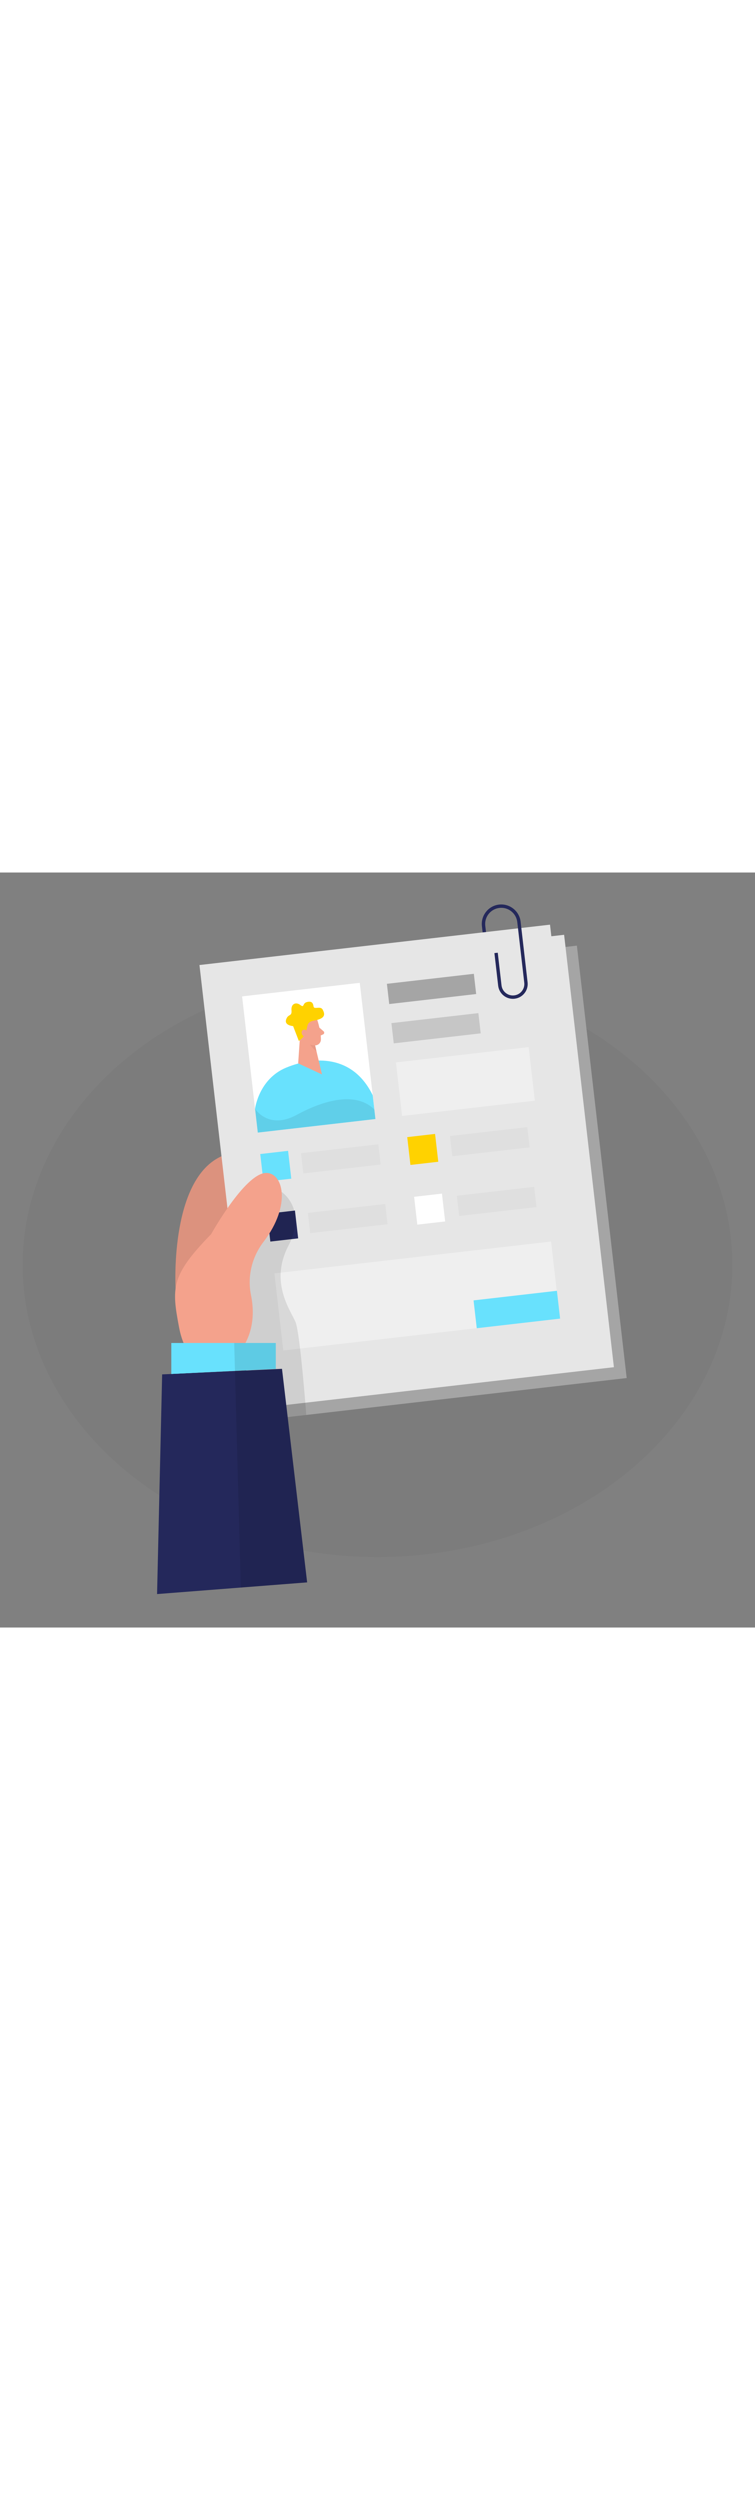 <svg id="_0256_personal_data" xmlns="http://www.w3.org/2000/svg" viewBox="0 0 500 500" data-imageid="personal-data-30" imageName="Personal Data" class="illustrations_image" style="width: 151px;"><rect x="0" y="0" width="500" height="500" fill="#808080" stroke="none"/><defs><style>.cls-1_personal-data-30{fill:#fff;}.cls-2_personal-data-30{opacity:.11;}.cls-2_personal-data-30,.cls-3_personal-data-30,.cls-4_personal-data-30,.cls-5_personal-data-30,.cls-6_personal-data-30,.cls-7_personal-data-30,.cls-8_personal-data-30{fill:none;}.cls-9_personal-data-30{fill:#f4a28c;}.cls-10_personal-data-30{fill:#a5a5a5;}.cls-11_personal-data-30{fill:#ce8172;}.cls-12_personal-data-30{fill:#e6e6e6;}.cls-3_personal-data-30{opacity:.03;}.cls-4_personal-data-30{opacity:.08;}.cls-5_personal-data-30{opacity:.5;}.cls-6_personal-data-30{opacity:.36;}.cls-7_personal-data-30{opacity:.31;}.cls-13_personal-data-30{fill:#24285b;}.cls-14_personal-data-30{fill:#000001;}.cls-15_personal-data-30{fill:#ffd200;}.cls-8_personal-data-30{opacity:.1;}.cls-16_personal-data-30{fill:#68e1fd;}</style></defs><g id="bg_personal-data-30" class="cls-3_personal-data-30"><ellipse class="cls-14_personal-data-30" cx="250" cy="259.85" rx="235.01" ry="193.48"/></g><g id="cv_personal-data-30"><path class="cls-9_personal-data-30" d="m116.29,275.56s-4.55-78.49,35.12-89.35c39.67-10.86,92.7,99.95-.32,139.06l-34.8-49.71Z"/><g class="cls-8_personal-data-30"><path class="cls-14_personal-data-30" d="m116.29,275.56s-4.55-78.49,35.12-89.35c39.67-10.86,92.7,99.95-.32,139.06l-34.8-49.71Z"/></g><rect class="cls-10_personal-data-30" x="158.85" y="61.23" width="240.48" height="288.25" transform="translate(-21.67 33.29) rotate(-6.57)"/><rect class="cls-12_personal-data-30" x="157.15" y="53.65" width="233.69" height="288.25" transform="translate(-20.83 32.66) rotate(-6.57)"/><rect class="cls-12_personal-data-30" x="147.82" y="46.94" width="233.69" height="288.25" transform="translate(-20.13 31.55) rotate(-6.57)"/><rect class="cls-1_personal-data-30" x="165.27" y="77.24" width="78.44" height="90.8" transform="translate(-12.69 24.21) rotate(-6.57)"/><path class="cls-16_personal-data-30 targetColor" d="m168.91,156.49s2.4-19.72,20.58-27.26c18.19-7.54,44.08-8.97,57.34,18.29l1.81,15.74-77.92,8.98-1.81-15.74Z" style="fill: rgb(104, 225, 253);"/><polygon class="cls-9_personal-data-30" points="199.19 101.06 197.46 126.39 213.23 133.7 207.12 107.94 199.19 101.06"/><g class="cls-7_personal-data-30"><path class="cls-11_personal-data-30" d="m208.24,111.93s-2.62-.29-4.76-2.29c0,0,.61,4.61,6.1,8.72l-1.34-6.43Z"/></g><path class="cls-9_personal-data-30" d="m210.25,98.01s2.39,7.37,2.27,12.67c-.05,2.15-1.85,3.88-4,3.8-2.67-.1-6.24-1-8-4.79l-3.78-6.08s-2.23-3.89,1.32-7.93,10.96-2.23,12.19,2.33Z"/><path class="cls-9_personal-data-30" d="m211.52,102.73l2.77,2.42c.69.6.51,1.71-.32,2.07l-2.76,1.21.31-5.7Z"/><path class="cls-15_personal-data-30" d="m197.9,111.54l-3.79-9.83s-5.95-.35-4.62-4.36c1.33-4.01,3.95-1.73,3.55-6.12-.4-4.39,3.06-5.67,5.85-3.49,2.8,2.18,1.24-1.13,4.33-1.95,3.09-.82,4.08.5,4.42,2.88s4.59-.67,6.1,2.22,2,5.81-5.78,7.17c-7.77,1.36-1.45,7.18-10.07,13.49Z"/><path class="cls-9_personal-data-30" d="m203.72,106.32s-.73-2.89-2.86-2.17c-2.13.73-1.11,4.91,1.95,4.62l.91-2.46Z"/><g class="cls-4_personal-data-30"><path class="cls-14_personal-data-30" d="m168.91,156.49s8.87,14.15,27.52,4.03c18.65-10.12,39.42-15.47,51.48-3.61l.73,6.35-77.92,8.98-1.81-15.74Z"/></g><rect class="cls-10_personal-data-30" x="256.8" y="70.34" width="57.96" height="13.49" transform="translate(-6.94 33.21) rotate(-6.57)"/><g class="cls-5_personal-data-30"><rect class="cls-10_personal-data-30" x="259.8" y="96.37" width="57.96" height="13.49" transform="translate(-9.9 33.73) rotate(-6.57)"/></g><g class="cls-2_personal-data-30"><rect class="cls-10_personal-data-30" x="199.95" y="182.88" width="51.56" height="13.49" transform="translate(-20.22 27.08) rotate(-6.57)"/></g><g class="cls-2_personal-data-30"><rect class="cls-10_personal-data-30" x="204.5" y="222.41" width="51.56" height="13.49" transform="translate(-24.71 27.86) rotate(-6.57)"/></g><g class="cls-2_personal-data-30"><rect class="cls-10_personal-data-30" x="298.6" y="171.51" width="51.56" height="13.49" transform="translate(-18.27 38.29) rotate(-6.57)"/></g><g class="cls-2_personal-data-30"><rect class="cls-10_personal-data-30" x="303.15" y="211.05" width="51.56" height="13.49" transform="translate(-22.76 39.08) rotate(-6.57)"/></g><g class="cls-6_personal-data-30"><rect class="cls-1_personal-data-30" x="263.97" y="120.57" width="88.48" height="35.7" transform="translate(-13.82 36.18) rotate(-6.57)"/></g><g class="cls-6_personal-data-30"><rect class="cls-1_personal-data-30" x="184.07" y="254.75" width="184.42" height="51.39" transform="translate(-30.28 33.46) rotate(-6.57)"/></g><rect class="cls-16_personal-data-30 targetColor" x="173.36" y="185.31" width="18.55" height="18.55" transform="translate(-21.07 22.18) rotate(-6.57)" style="fill: rgb(104, 225, 253);"/><rect class="cls-15_personal-data-30" x="270.7" y="174.1" width="18.55" height="18.55" transform="translate(-19.15 33.25) rotate(-6.57)"/><rect class="cls-13_personal-data-30" x="177.91" y="224.85" width="18.55" height="18.55" transform="translate(-25.56 22.96) rotate(-6.57)"/><rect class="cls-1_personal-data-30" x="275.25" y="213.63" width="18.55" height="18.55" transform="translate(-23.64 34.03) rotate(-6.57)"/><rect class="cls-16_personal-data-30 targetColor" x="314.5" y="280.11" width="55.56" height="18.55" transform="translate(-30.87 41.07) rotate(-6.57)" style="fill: rgb(104, 225, 253);"/><g class="cls-8_personal-data-30"><path class="cls-14_personal-data-30" d="m186.49,211.51s17.23,11.3,4.52,35.65c-12.7,24.35,1.58,43.05,4.67,50.46,3.09,7.41,7.15,61.6,7.15,61.6l-28.05,3.33-14.5-56.6,6.03-57.03,20.18-37.41Z"/></g><path class="cls-13_personal-data-30" d="m339.64,83.65c-2.2,0-4.33-.74-6.08-2.13-2.05-1.63-3.35-3.96-3.65-6.56l-2.49-21.6,2.22-.25,2.49,21.6c.23,2.01,1.23,3.81,2.82,5.07,1.59,1.26,3.57,1.83,5.58,1.59,2.01-.23,3.81-1.23,5.07-2.82,1.26-1.59,1.82-3.57,1.59-5.58l-4.62-40.14c-.67-5.84-5.98-10.06-11.82-9.38-5.84.67-10.05,5.98-9.38,11.82l.48,4.12-2.22.25-.48-4.12c-.81-7.07,4.27-13.48,11.34-14.29,7.05-.81,13.48,4.27,14.29,11.34l4.62,40.14c.3,2.6-.43,5.17-2.06,7.22-1.63,2.05-3.96,3.35-6.56,3.65-.38.04-.76.07-1.14.07Z"/><path class="cls-9_personal-data-30" d="m139.82,239.51s22.04-39.7,36.03-40.54c11.54-.69,17.5,21.02-1.32,45.61-7.72,10.09-10.83,22.89-8.3,35.34,2.09,10.29,2.05,23.23-5.72,35.12-16.34,25.01-36.9,12.75-41.88-13.6-4.97-26.35-5.68-34.38,21.19-61.94Z"/><polygon class="cls-13_personal-data-30" points="186.75 328.68 203.4 470.1 104.02 477.84 107.38 332.36 186.75 328.68"/><polygon class="cls-16_personal-data-30 targetColor" points="113.5 332.07 113.5 311.57 182.63 311.57 182.63 328.68 113.5 332.07" style="fill: rgb(104, 225, 253);"/><polygon class="cls-16_personal-data-30 targetColor" points="113.5 332.07 113.5 311.57 182.63 311.57 182.63 328.68 113.5 332.07" style="fill: rgb(104, 225, 253);"/><g class="cls-8_personal-data-30"><polygon class="cls-14_personal-data-30" points="155.11 311.57 159.48 473.52 203.4 470.1 186.75 328.68 182.63 328.68 182.63 311.57 155.11 311.57"/></g></g></svg>